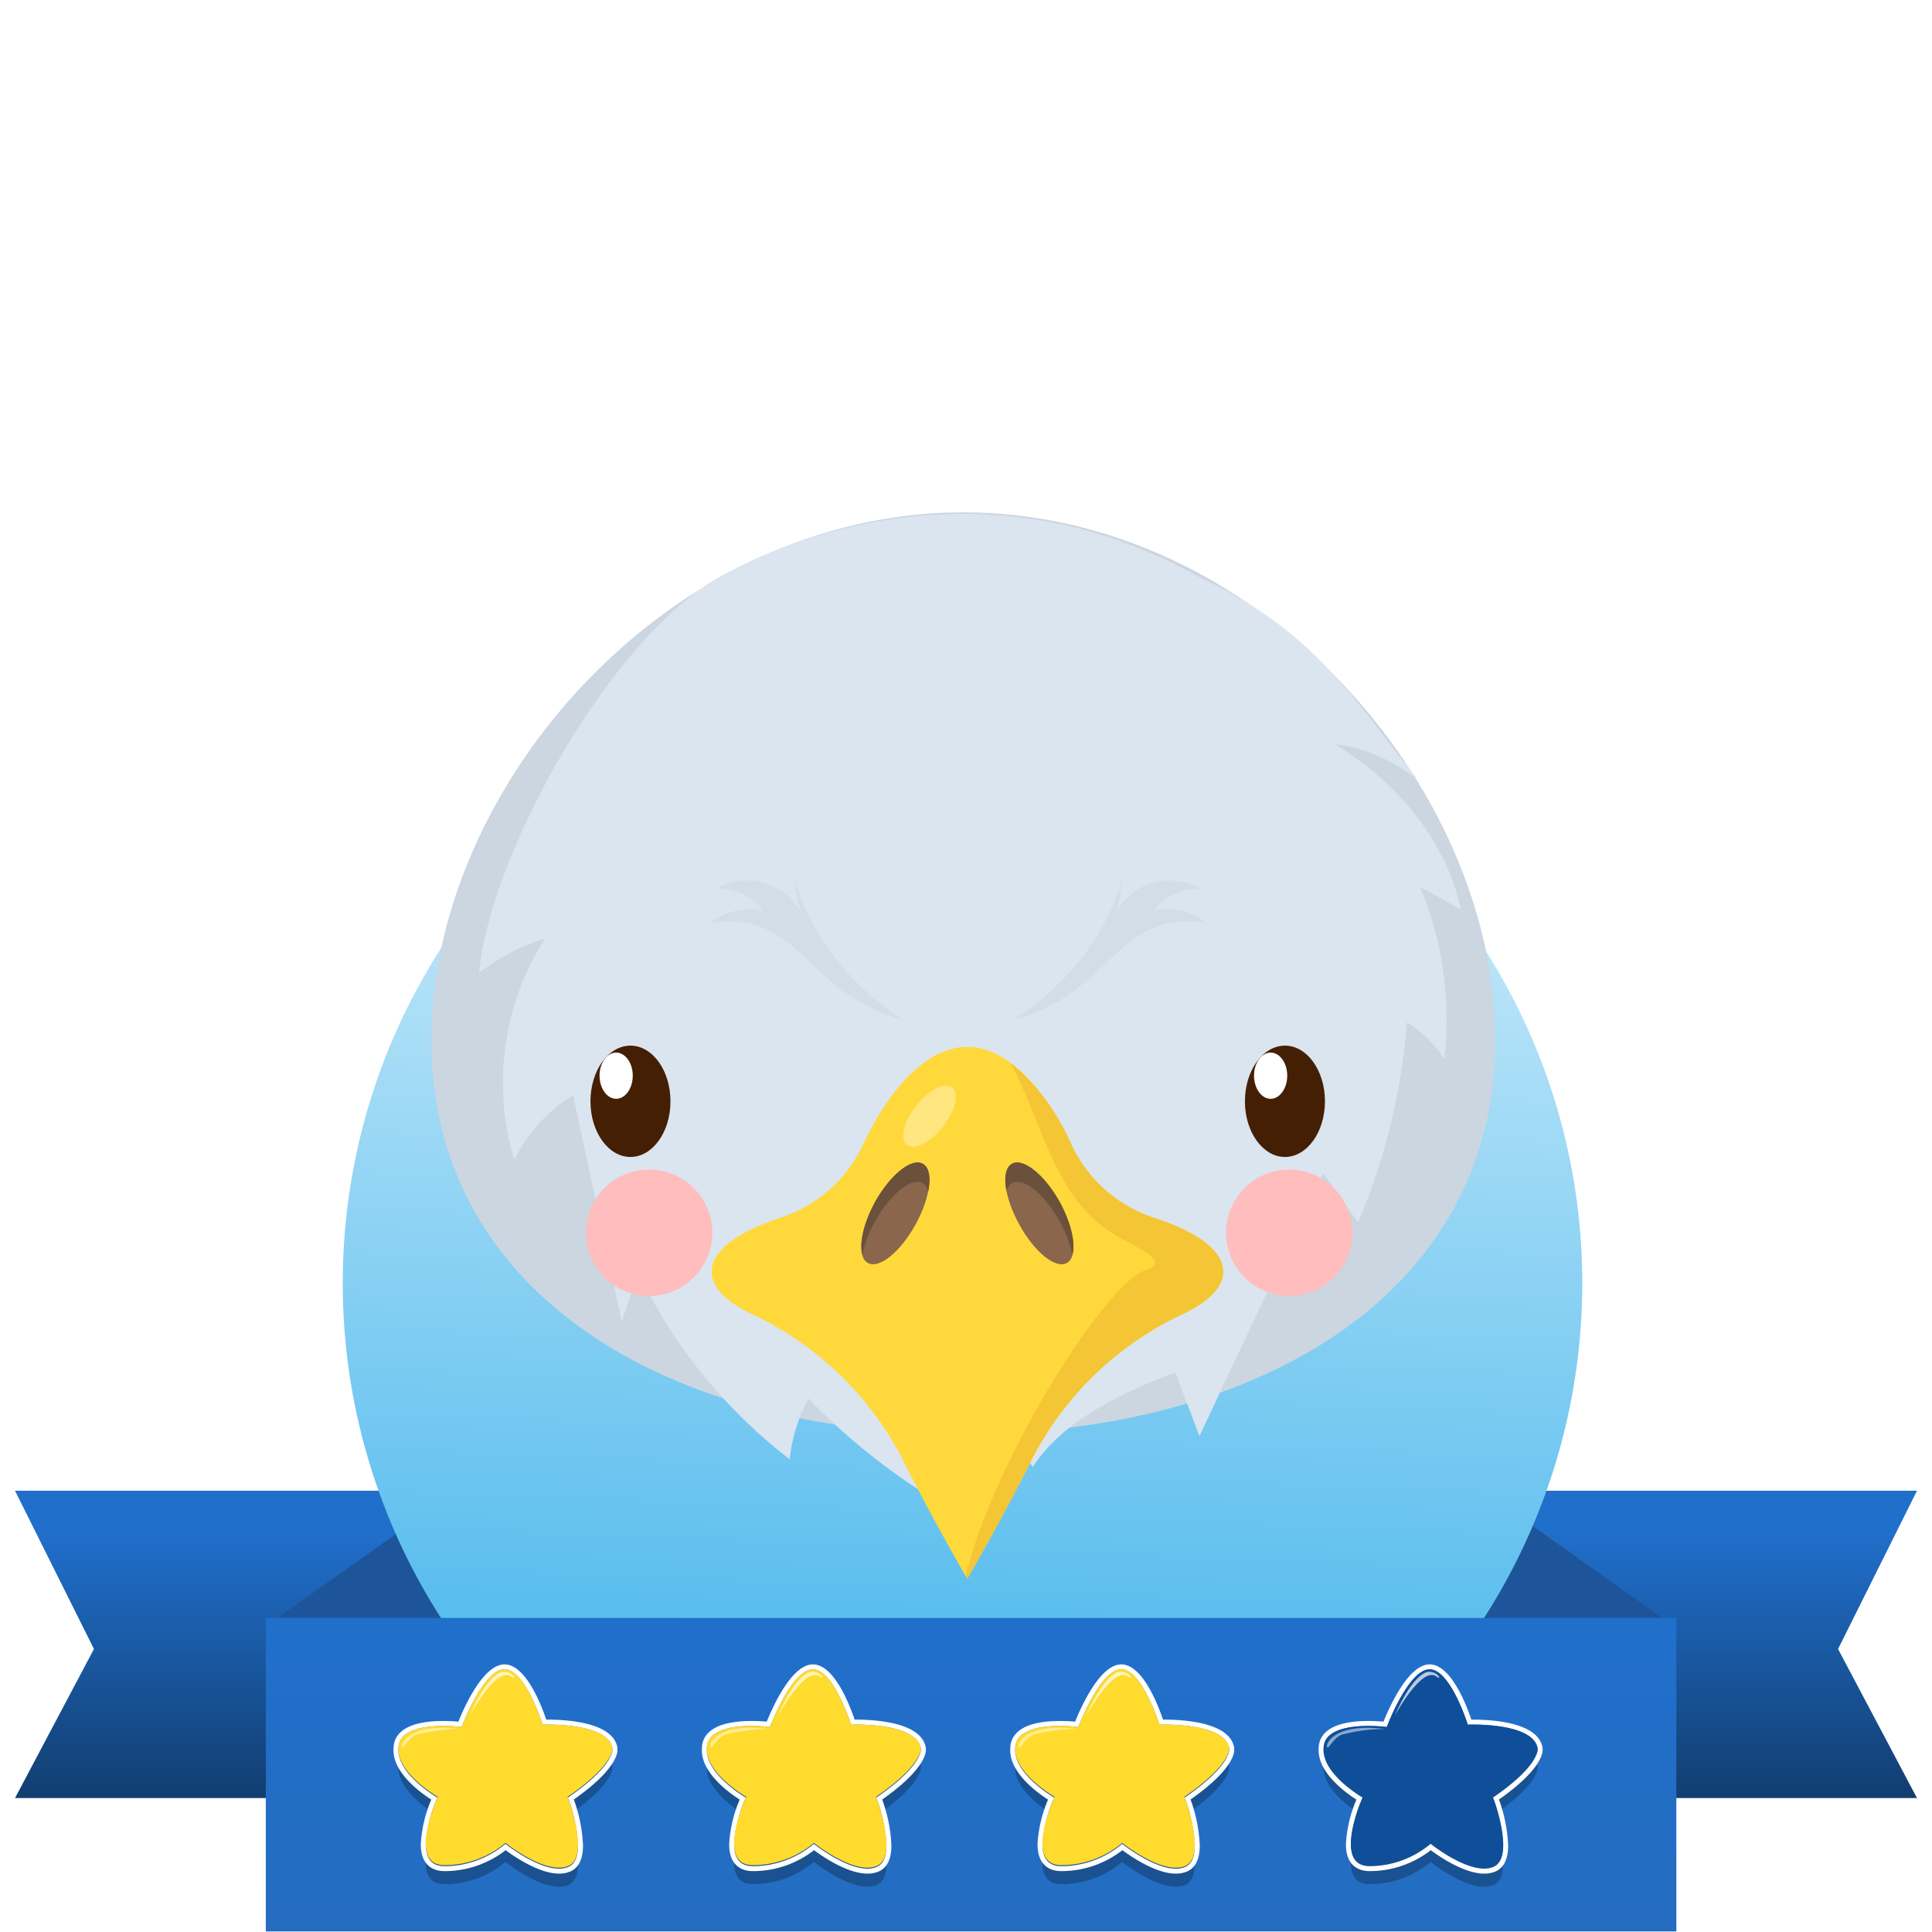 <svg xmlns="http://www.w3.org/2000/svg" xmlns:xlink="http://www.w3.org/1999/xlink" width="181" height="181" viewBox="0 0 181 181">
  <rect x="0" y="0" width="181" height="181" fill="#808080" stroke="none"/>
  <defs>
    <linearGradient id="linear-gradient" x1="0.5" y1="0.136" x2="0.5" y2="1.1" gradientUnits="objectBoundingBox">
      <stop offset="0" stop-color="#206fcb"/>
      <stop offset="1" stop-color="#103866"/>
    </linearGradient>
    <linearGradient id="linear-gradient-3" x1="0.535" y1="-0.102" x2="0.5" y2="0.811" gradientUnits="objectBoundingBox">
      <stop offset="0" stop-color="#effaff"/>
      <stop offset="1" stop-color="#54bbed"/>
    </linearGradient>
    <linearGradient id="linear-gradient-4" x1="0.5" x2="0.5" y2="1" gradientUnits="objectBoundingBox">
      <stop offset="0" stop-color="#206fcb"/>
      <stop offset="1" stop-color="#246dc1"/>
    </linearGradient>
    <clipPath id="clip-Artboard_51">
      <rect width="181" height="181"/>
    </clipPath>
  </defs>
  <g id="Artboard_51" data-name="Artboard – 51" clip-path="url(#clip-Artboard_51)">
    <rect width="181" height="181" fill="#fff"/>
    <g id="Group_27798" data-name="Group 27798" transform="translate(-1268.593 -280)">
      <g id="Group_27766" data-name="Group 27766" transform="translate(1096.249 201)">
        <g id="Group_27306" data-name="Group 27306" transform="translate(173.751 218.662)">
          <path id="Path_56597" data-name="Path 56597" d="M53.973,0H0V28.789H53.973L46.58,14.826Z" transform="translate(124.213)" fill="url(#linear-gradient)"/>
          <path id="Path_56596" data-name="Path 56596" d="M0,0H53.973V28.789H0L7.394,14.826Z" fill="url(#linear-gradient)"/>
          <path id="Path_56595" data-name="Path 56595" d="M17.745,0H37.707L19.963,12.846V32.532H0V12.577Z" transform="translate(23.66)" fill="#1e559a"/>
          <path id="Path_56598" data-name="Path 56598" d="M19.963,0H0L17.745,12.846V32.532H37.707V12.577Z" transform="translate(117.558)" fill="#1e559a"/>
        </g>
        <ellipse id="Ellipse_681" data-name="Ellipse 681" cx="58.064" cy="58.064" rx="58.064" ry="58.064" transform="translate(204.453 141.149)" fill="url(#linear-gradient-3)"/>
        <rect id="Rectangle_19590" data-name="Rectangle 19590" width="132.146" height="29.366" transform="translate(197.248 230.58)" fill="url(#linear-gradient-4)"/>
        <g id="Group_27753" data-name="Group 27753" transform="translate(209.203 234.928)">
          <g id="Group_27749" data-name="Group 27749" transform="translate(0 0)">
            <g id="Group_27254" data-name="Group 27254" transform="translate(0.467 2.15)" opacity="0.26">
              <path id="Path_56544" data-name="Path 56544" d="M83.26,76.978c-.36-2.518-6.547-2.266-6.547-2.266s-1.654-5.288-3.633-5.18-3.957,5.4-3.957,5.4-5.539-.719-5.9,1.763a2.163,2.163,0,0,0-.02.31c-.1,2.273,3.308,4.339,3.657,4.545a12.692,12.692,0,0,0-1.1,4.308c-.015,1.14.375,2.072,1.671,2.113a8.869,8.869,0,0,0,5.8-2.086s3.806,3.057,5.892,2.158c.672-.29.9-1.066.907-1.983a14.59,14.59,0,0,0-.953-4.509c4.289-2.937,4.182-4.478,4.182-4.478l0-.017A.519.519,0,0,0,83.26,76.978Z" transform="translate(-63.203 -69.53)"/>
            </g>
            <g id="Group_27255" data-name="Group 27255">
              <path id="Path_56545" data-name="Path 56545" d="M72.858,66.545c1.952,0,3.573,5.181,3.573,5.181s.172-.007.46-.007c1.44,0,5.787.175,6.087,2.273a.516.516,0,0,1,0,.072l0,.018s.107,1.54-4.182,4.478a14.59,14.59,0,0,1,.953,4.509c-.005.918-.235,1.694-.907,1.983a2.2,2.2,0,0,1-.875.166c-2.124,0-5.017-2.324-5.017-2.324a8.9,8.9,0,0,1-5.554,2.09c-.081,0-.163,0-.244,0-1.3-.041-1.686-.973-1.671-2.113a12.7,12.7,0,0,1,1.1-4.308c-.349-.206-3.755-2.272-3.657-4.545a2.16,2.16,0,0,1,.02-.31c.227-1.571,2.531-1.859,4.19-1.859a14.794,14.794,0,0,1,1.709.1s1.978-5.287,3.957-5.4h.06m0-.465h0l-.085,0c-1.974.108-3.724,4.085-4.237,5.361-.319-.029-.821-.062-1.4-.062-3.574,0-4.5,1.228-4.652,2.258a2.7,2.7,0,0,0-.025.375c-.093,2.168,2.467,4.045,3.54,4.733a12.32,12.32,0,0,0-.982,4.124c-.028,2.181,1.317,2.55,2.122,2.575.087,0,.173,0,.259,0a9.323,9.323,0,0,0,5.566-1.96c.822.61,3.139,2.194,5,2.194a2.662,2.662,0,0,0,1.06-.2c.781-.337,1.181-1.147,1.189-2.408a14.232,14.232,0,0,0-.861-4.334c3.994-2.806,4.108-4.389,4.088-4.688a.534.534,0,0,0,0-.09v-.006l0-.028c-.345-2.412-4.693-2.673-6.547-2.673h-.125c-.464-1.378-1.923-5.175-3.909-5.175Z" transform="translate(-62.454 -66.08)" fill="#fff"/>
            </g>
            <g id="Group_27747" data-name="Group 27747" transform="translate(0.466 0.465)">
              <path id="Path_56547" data-name="Path 56547" d="M66.893,78.771s-4.029-2.3-3.669-4.784,5.9-1.762,5.9-1.762,1.978-5.288,3.957-5.4,3.633,5.18,3.633,5.18,6.187-.252,6.547,2.266c0,0,.108,1.547-4.208,4.5,0,0,2.158,5.576.072,6.475s-5.892-2.158-5.892-2.158a8.869,8.869,0,0,1-5.8,2.086C64.016,85.065,66.893,78.771,66.893,78.771Z" transform="translate(-63.201 -66.826)" fill="#ffdb2d"/>
            </g>
            <g id="Group_27748" data-name="Group 27748" transform="translate(0.781 0.694)">
              <path id="Path_56552" data-name="Path 56552" d="M77.013,67.2s-1.34.007-3.139,4.152c0,0,2.59-4.847,3.975-3.678C78.334,68.032,77.952,67.131,77.013,67.2Z" transform="translate(-67.539 -67.194)" fill="#fff" opacity="0.7"/>
              <path id="Path_56553" data-name="Path 56553" d="M69.143,75.729a16.515,16.515,0,0,0-4,.523c-.746.238-1.216,1.257-1.376,1.214C63.478,77.376,64.107,75.1,69.143,75.729Z" transform="translate(-63.708 -70.37)" fill="#fff" opacity="0.5"/>
            </g>
          </g>
          <g id="Group_27750" data-name="Group 27750" transform="translate(28.891 0)">
            <g id="Group_27254-2" data-name="Group 27254" transform="translate(0.467 2.15)" opacity="0.26">
              <path id="Path_56544-2" data-name="Path 56544" d="M83.26,76.978c-.36-2.518-6.547-2.266-6.547-2.266s-1.654-5.288-3.633-5.18-3.957,5.4-3.957,5.4-5.539-.719-5.9,1.763a2.163,2.163,0,0,0-.02.31c-.1,2.273,3.308,4.339,3.657,4.545a12.692,12.692,0,0,0-1.1,4.308c-.015,1.14.375,2.072,1.671,2.113a8.869,8.869,0,0,0,5.8-2.086s3.806,3.057,5.892,2.158c.672-.29.9-1.066.907-1.983a14.59,14.59,0,0,0-.953-4.509c4.289-2.937,4.182-4.478,4.182-4.478l0-.017A.519.519,0,0,0,83.26,76.978Z" transform="translate(-63.203 -69.53)"/>
            </g>
            <g id="Group_27255-2" data-name="Group 27255" transform="translate(0)">
              <path id="Path_56545-2" data-name="Path 56545" d="M72.858,66.545c1.952,0,3.573,5.181,3.573,5.181s.172-.007.46-.007c1.44,0,5.787.175,6.087,2.273a.516.516,0,0,1,0,.072l0,.018s.107,1.54-4.182,4.478a14.59,14.59,0,0,1,.953,4.509c-.005.918-.235,1.694-.907,1.983a2.2,2.2,0,0,1-.875.166c-2.124,0-5.017-2.324-5.017-2.324a8.9,8.9,0,0,1-5.554,2.09c-.081,0-.163,0-.244,0-1.3-.041-1.686-.973-1.671-2.113a12.7,12.7,0,0,1,1.1-4.308c-.349-.206-3.755-2.272-3.657-4.545a2.16,2.16,0,0,1,.02-.31c.227-1.571,2.531-1.859,4.19-1.859a14.794,14.794,0,0,1,1.709.1s1.978-5.287,3.957-5.4h.06m0-.465h0l-.085,0c-1.974.108-3.724,4.085-4.237,5.361-.319-.029-.821-.062-1.4-.062-3.574,0-4.5,1.228-4.652,2.258a2.7,2.7,0,0,0-.025.375c-.093,2.168,2.467,4.045,3.54,4.733a12.32,12.32,0,0,0-.982,4.124c-.028,2.181,1.317,2.55,2.122,2.575.087,0,.173,0,.259,0a9.323,9.323,0,0,0,5.566-1.96c.822.61,3.139,2.194,5,2.194a2.662,2.662,0,0,0,1.06-.2c.781-.337,1.181-1.147,1.189-2.408a14.232,14.232,0,0,0-.861-4.334c3.994-2.806,4.108-4.389,4.088-4.688a.534.534,0,0,0,0-.09v-.006l0-.028c-.345-2.412-4.693-2.673-6.547-2.673h-.125c-.464-1.378-1.923-5.175-3.909-5.175Z" transform="translate(-62.454 -66.08)" fill="#fff"/>
            </g>
            <g id="Group_27747-2" data-name="Group 27747" transform="translate(0.466 0.465)">
              <path id="Path_56547-2" data-name="Path 56547" d="M66.893,78.771s-4.029-2.3-3.669-4.784,5.9-1.762,5.9-1.762,1.978-5.288,3.957-5.4,3.633,5.18,3.633,5.18,6.187-.252,6.547,2.266c0,0,.108,1.547-4.208,4.5,0,0,2.158,5.576.072,6.475s-5.892-2.158-5.892-2.158a8.869,8.869,0,0,1-5.8,2.086C64.016,85.065,66.893,78.771,66.893,78.771Z" transform="translate(-63.201 -66.826)" fill="#ffdb2d"/>
            </g>
            <g id="Group_27748-2" data-name="Group 27748" transform="translate(0.781 0.694)">
              <path id="Path_56552-2" data-name="Path 56552" d="M77.013,67.2s-1.34.007-3.139,4.152c0,0,2.59-4.847,3.975-3.678C78.334,68.032,77.952,67.131,77.013,67.2Z" transform="translate(-67.539 -67.194)" fill="#fff" opacity="0.7"/>
              <path id="Path_56553-2" data-name="Path 56553" d="M69.143,75.729a16.515,16.515,0,0,0-4,.523c-.746.238-1.216,1.257-1.376,1.214C63.478,77.376,64.107,75.1,69.143,75.729Z" transform="translate(-63.708 -70.37)" fill="#fff" opacity="0.5"/>
            </g>
          </g>
          <g id="Group_27751" data-name="Group 27751" transform="translate(57.781 0)">
            <g id="Group_27254-3" data-name="Group 27254" transform="translate(0.467 2.15)" opacity="0.26">
              <path id="Path_56544-3" data-name="Path 56544" d="M83.26,76.978c-.36-2.518-6.547-2.266-6.547-2.266s-1.654-5.288-3.633-5.18-3.957,5.4-3.957,5.4-5.539-.719-5.9,1.763a2.163,2.163,0,0,0-.02.31c-.1,2.273,3.308,4.339,3.657,4.545a12.692,12.692,0,0,0-1.1,4.308c-.015,1.14.375,2.072,1.671,2.113a8.869,8.869,0,0,0,5.8-2.086s3.806,3.057,5.892,2.158c.672-.29.9-1.066.907-1.983a14.59,14.59,0,0,0-.953-4.509c4.289-2.937,4.182-4.478,4.182-4.478l0-.017A.519.519,0,0,0,83.26,76.978Z" transform="translate(-63.203 -69.53)"/>
            </g>
            <g id="Group_27255-3" data-name="Group 27255" transform="translate(0)">
              <path id="Path_56545-3" data-name="Path 56545" d="M72.858,66.545c1.952,0,3.573,5.181,3.573,5.181s.172-.007.46-.007c1.44,0,5.787.175,6.087,2.273a.516.516,0,0,1,0,.072l0,.018s.107,1.54-4.182,4.478a14.59,14.59,0,0,1,.953,4.509c-.005.918-.235,1.694-.907,1.983a2.2,2.2,0,0,1-.875.166c-2.124,0-5.017-2.324-5.017-2.324a8.9,8.9,0,0,1-5.554,2.09c-.081,0-.163,0-.244,0-1.3-.041-1.686-.973-1.671-2.113a12.7,12.7,0,0,1,1.1-4.308c-.349-.206-3.755-2.272-3.657-4.545a2.16,2.16,0,0,1,.02-.31c.227-1.571,2.531-1.859,4.19-1.859a14.794,14.794,0,0,1,1.709.1s1.978-5.287,3.957-5.4h.06m0-.465h0l-.085,0c-1.974.108-3.724,4.085-4.237,5.361-.319-.029-.821-.062-1.4-.062-3.574,0-4.5,1.228-4.652,2.258a2.7,2.7,0,0,0-.025.375c-.093,2.168,2.467,4.045,3.54,4.733a12.32,12.32,0,0,0-.982,4.124c-.028,2.181,1.317,2.55,2.122,2.575.087,0,.173,0,.259,0a9.323,9.323,0,0,0,5.566-1.96c.822.61,3.139,2.194,5,2.194a2.662,2.662,0,0,0,1.06-.2c.781-.337,1.181-1.147,1.189-2.408a14.232,14.232,0,0,0-.861-4.334c3.994-2.806,4.108-4.389,4.088-4.688a.534.534,0,0,0,0-.09v-.006l0-.028c-.345-2.412-4.693-2.673-6.547-2.673h-.125c-.464-1.378-1.923-5.175-3.909-5.175Z" transform="translate(-62.454 -66.08)" fill="#fff"/>
            </g>
            <g id="Group_27747-3" data-name="Group 27747" transform="translate(0.466 0.465)">
              <path id="Path_56547-3" data-name="Path 56547" d="M66.893,78.771s-4.029-2.3-3.669-4.784,5.9-1.762,5.9-1.762,1.978-5.288,3.957-5.4,3.633,5.18,3.633,5.18,6.187-.252,6.547,2.266c0,0,.108,1.547-4.208,4.5,0,0,2.158,5.576.072,6.475s-5.892-2.158-5.892-2.158a8.869,8.869,0,0,1-5.8,2.086C64.016,85.065,66.893,78.771,66.893,78.771Z" transform="translate(-63.201 -66.826)" fill="#ffdb2d"/>
            </g>
            <g id="Group_27748-3" data-name="Group 27748" transform="translate(0.781 0.694)">
              <path id="Path_56552-3" data-name="Path 56552" d="M77.013,67.2s-1.34.007-3.139,4.152c0,0,2.59-4.847,3.975-3.678C78.334,68.032,77.952,67.131,77.013,67.2Z" transform="translate(-67.539 -67.194)" fill="#fff" opacity="0.7"/>
              <path id="Path_56553-3" data-name="Path 56553" d="M69.143,75.729a16.515,16.515,0,0,0-4,.523c-.746.238-1.216,1.257-1.376,1.214C63.478,77.376,64.107,75.1,69.143,75.729Z" transform="translate(-63.708 -70.37)" fill="#fff" opacity="0.5"/>
            </g>
          </g>
          <g id="Group_27752" data-name="Group 27752" transform="translate(86.672 0)">
            <g id="Group_27254-4" data-name="Group 27254" transform="translate(0.467 2.15)" opacity="0.26">
              <path id="Path_56544-4" data-name="Path 56544" d="M83.26,76.978c-.36-2.518-6.547-2.266-6.547-2.266s-1.654-5.288-3.633-5.18-3.957,5.4-3.957,5.4-5.539-.719-5.9,1.763a2.163,2.163,0,0,0-.02.31c-.1,2.273,3.308,4.339,3.657,4.545a12.692,12.692,0,0,0-1.1,4.308c-.015,1.14.375,2.072,1.671,2.113a8.869,8.869,0,0,0,5.8-2.086s3.806,3.057,5.892,2.158c.672-.29.9-1.066.907-1.983a14.59,14.59,0,0,0-.953-4.509c4.289-2.937,4.182-4.478,4.182-4.478l0-.017A.519.519,0,0,0,83.26,76.978Z" transform="translate(-63.203 -69.53)"/>
            </g>
            <g id="Group_27255-4" data-name="Group 27255" transform="translate(0)">
              <path id="Path_56545-4" data-name="Path 56545" d="M72.858,66.545c1.952,0,3.573,5.181,3.573,5.181s.172-.007.46-.007c1.44,0,5.787.175,6.087,2.273a.516.516,0,0,1,0,.072l0,.018s.107,1.54-4.182,4.478a14.59,14.59,0,0,1,.953,4.509c-.005.918-.235,1.694-.907,1.983a2.2,2.2,0,0,1-.875.166c-2.124,0-5.017-2.324-5.017-2.324a8.9,8.9,0,0,1-5.554,2.09c-.081,0-.163,0-.244,0-1.3-.041-1.686-.973-1.671-2.113a12.7,12.7,0,0,1,1.1-4.308c-.349-.206-3.755-2.272-3.657-4.545a2.16,2.16,0,0,1,.02-.31c.227-1.571,2.531-1.859,4.19-1.859a14.794,14.794,0,0,1,1.709.1s1.978-5.287,3.957-5.4h.06m0-.465h0l-.085,0c-1.974.108-3.724,4.085-4.237,5.361-.319-.029-.821-.062-1.4-.062-3.574,0-4.5,1.228-4.652,2.258a2.7,2.7,0,0,0-.025.375c-.093,2.168,2.467,4.045,3.54,4.733a12.32,12.32,0,0,0-.982,4.124c-.028,2.181,1.317,2.55,2.122,2.575.087,0,.173,0,.259,0a9.323,9.323,0,0,0,5.566-1.96c.822.61,3.139,2.194,5,2.194a2.662,2.662,0,0,0,1.06-.2c.781-.337,1.181-1.147,1.189-2.408a14.232,14.232,0,0,0-.861-4.334c3.994-2.806,4.108-4.389,4.088-4.688a.534.534,0,0,0,0-.09v-.006l0-.028c-.345-2.412-4.693-2.673-6.547-2.673h-.125c-.464-1.378-1.923-5.175-3.909-5.175Z" transform="translate(-62.454 -66.08)" fill="#fff"/>
            </g>
            <g id="Group_27747-4" data-name="Group 27747" transform="translate(0.466 0.465)">
              <path id="Path_56547-4" data-name="Path 56547" d="M66.893,78.771s-4.029-2.3-3.669-4.784,5.9-1.762,5.9-1.762,1.978-5.288,3.957-5.4,3.633,5.18,3.633,5.18,6.187-.252,6.547,2.266c0,0,.108,1.547-4.208,4.5,0,0,2.158,5.576.072,6.475s-5.892-2.158-5.892-2.158a8.869,8.869,0,0,1-5.8,2.086C64.016,85.065,66.893,78.771,66.893,78.771Z" transform="translate(-63.201 -66.826)" fill="#0f4e98"/>
            </g>
            <g id="Group_27748-4" data-name="Group 27748" transform="translate(0.781 0.694)">
              <path id="Path_56552-4" data-name="Path 56552" d="M77.013,67.2s-1.34.007-3.139,4.152c0,0,2.59-4.847,3.975-3.678C78.334,68.032,77.952,67.131,77.013,67.2Z" transform="translate(-67.539 -67.194)" fill="#fff" opacity="0.7"/>
              <path id="Path_56553-4" data-name="Path 56553" d="M69.143,75.729a16.515,16.515,0,0,0-4,.523c-.746.238-1.216,1.257-1.376,1.214C63.478,77.376,64.107,75.1,69.143,75.729Z" transform="translate(-63.708 -70.37)" fill="#fff" opacity="0.5"/>
            </g>
          </g>
        </g>
      </g>
      <g id="Group_27609" data-name="Group 27609" transform="translate(1309 328)">
        <path id="Path_56885" data-name="Path 56885" d="M1110.13,455.366c0,23.841-22.316,36.913-49.842,36.913s-49.845-13.072-49.845-36.913,22.317-49.427,49.845-49.427S1110.13,431.524,1110.13,455.366Z" transform="translate(-1010.443 -405.939)" fill="#cbd6e0"/>
        <g id="Group_27573" data-name="Group 27573" transform="translate(4.478 0.148)">
          <path id="Path_56886" data-name="Path 56886" d="M1082.905,412.054c10.925,5.07,14.615,11.758,20.326,18.814-3.024-2.016-4.826-2.839-7.7-3.181,6.244,3.766,10.555,9.411,11.815,15.47l-3.792-2.093a32.688,32.688,0,0,1,2.254,16.127,11.39,11.39,0,0,0-3.513-3.478,59.428,59.428,0,0,1-4.576,18.761l-3.269-4.62q-5.794,12.32-11.588,24.638-1.129-2.975-2.26-5.95c-6.43,2.355-11.061,5.25-13.352,8.847l-3.358-5.272q-2.009,4.7-4.02,9.407a58.992,58.992,0,0,1-13.636-10.555,15.247,15.247,0,0,0-1.759,5.7,48.765,48.765,0,0,1-14.2-17.5q-.768,2.3-1.534,4.6-2.283-10.609-4.564-21.218a14.751,14.751,0,0,0-5.512,6.07,25.093,25.093,0,0,1,2.9-20.76,20.6,20.6,0,0,0-6.194,3.225c.926-10.259,11.087-29.476,21.333-36.363C1036.708,412.726,1058.379,398.279,1082.905,412.054Z" transform="translate(-1015.375 -406.101)" fill="#dae5ef"/>
          <path id="Path_56887" data-name="Path 56887" d="M1036.1,502.909a14.97,14.97,0,0,1-.514-1.808A14.97,14.97,0,0,0,1036.1,502.909Z" transform="translate(-1017.234 -414.838)" fill="#dae5ef"/>
        </g>
        <g id="Group_27579" data-name="Group 27579" transform="translate(26.122 34.238)">
          <g id="Group_27578" data-name="Group 27578" opacity="0.5">
            <g id="Group_27575" data-name="Group 27575" transform="translate(28.419)">
              <g id="Group_27574" data-name="Group 27574">
                <path id="Path_56888" data-name="Path 56888" d="M1088.627,447.9c-8.6-1.363-8.877,6.719-18.12,9.03,5.586-3.5,9.15-8.97,10.176-13.288a13.316,13.316,0,0,1-.574,3.232,5.762,5.762,0,0,1,7.943-2.2,5.328,5.328,0,0,0-4.438,2.084A5.8,5.8,0,0,1,1088.627,447.9Z" transform="translate(-1070.507 -443.645)" fill="#cbd6e0"/>
              </g>
            </g>
            <g id="Group_27577" data-name="Group 27577">
              <g id="Group_27576" data-name="Group 27576">
                <path id="Path_56889" data-name="Path 56889" d="M1057.331,456.963c-9.279-2.43-9.582-10.413-18.121-9.06a5.774,5.774,0,0,1,5.013-1.148,5.348,5.348,0,0,0-4.469-2.084,5.8,5.8,0,0,1,7.973,2.2,12.082,12.082,0,0,1-.574-3.232C1048.18,447.964,1051.713,453.43,1057.331,456.963Z" transform="translate(-1039.21 -443.645)" fill="#cbd6e0"/>
              </g>
            </g>
          </g>
        </g>
        <g id="Group_27580" data-name="Group 27580" transform="translate(14.91 49.961)">
          <path id="Path_56890" data-name="Path 56890" d="M1034.359,466.176c0,2.878-1.677,5.213-3.748,5.213s-3.747-2.335-3.747-5.213,1.678-5.216,3.747-5.216S1034.359,463.294,1034.359,466.176Z" transform="translate(-1026.863 -460.96)" fill="#441f04"/>
          <path id="Path_56891" data-name="Path 56891" d="M1030.912,463.841c0,1.194-.7,2.166-1.554,2.166s-1.557-.972-1.557-2.166.7-2.163,1.557-2.163S1030.912,462.647,1030.912,463.841Z" transform="translate(-1026.949 -461.026)" fill="#fff"/>
        </g>
        <g id="Group_27581" data-name="Group 27581" transform="translate(76.223 49.961)">
          <path id="Path_56892" data-name="Path 56892" d="M1101.884,466.176c0,2.878-1.679,5.213-3.748,5.213s-3.75-2.335-3.75-5.213,1.68-5.216,3.75-5.216S1101.884,463.294,1101.884,466.176Z" transform="translate(-1094.385 -460.96)" fill="#441f04"/>
          <path id="Path_56893" data-name="Path 56893" d="M1098.436,463.841c0,1.194-.7,2.166-1.555,2.166s-1.557-.972-1.557-2.166.7-2.163,1.557-2.163S1098.436,462.647,1098.436,463.841Z" transform="translate(-1094.471 -461.026)" fill="#fff"/>
        </g>
        <path id="Path_56894" data-name="Path 56894" d="M1038.234,479.667a5.917,5.917,0,1,1-5.918-5.918A5.918,5.918,0,0,1,1038.234,479.667Z" transform="translate(-1011.91 -412.175)" fill="#ffbdbd"/>
        <path id="Path_56895" data-name="Path 56895" d="M1104.276,479.667a5.917,5.917,0,1,1-5.916-5.918A5.917,5.917,0,0,1,1104.276,479.667Z" transform="translate(-1017.984 -412.175)" fill="#ffbdbd"/>
        <g id="Group_27608" data-name="Group 27608" transform="translate(26.255 50.08)">
          <g id="Group_27584" data-name="Group 27584">
            <g id="Group_27583" data-name="Group 27583">
              <g id="Group_27582" data-name="Group 27582">
                <path id="Path_56896" data-name="Path 56896" d="M1087.294,482.154c0,1.443-1.333,2.776-3.7,3.924a30.371,30.371,0,0,0-14.1,13.4c-3.11,6.218-6.183,11.438-6.183,11.438s-3.072-5.219-6.181-11.438a30.373,30.373,0,0,0-14.1-13.4c-2.332-1.148-3.665-2.481-3.665-3.924,0-1.962,2.406-3.7,6.367-5.034a13.015,13.015,0,0,0,7.81-6.848c2.333-5,5.85-9.18,9.772-9.18s7.441,4.182,9.773,9.18a13.049,13.049,0,0,0,7.774,6.848C1084.851,478.415,1087.294,480.192,1087.294,482.154Z" transform="translate(-1039.357 -461.091)" fill="#ffd93b"/>
              </g>
            </g>
          </g>
          <g id="Group_27587" data-name="Group 27587" transform="translate(23.822 1.496)">
            <g id="Group_27586" data-name="Group 27586">
              <g id="Group_27585" data-name="Group 27585">
                <path id="Path_56897" data-name="Path 56897" d="M1083.266,477.271a13.049,13.049,0,0,1-7.774-6.848,20.175,20.175,0,0,0-5.715-7.685c2.861,5.228,4,12.2,9.133,15.695,1.187.807,2.525,1.367,3.718,2.167.82.548,1,1.223-.14,1.54-3.7,1.024-14.405,17.945-16.9,28.709l.127.218s3.073-5.219,6.183-11.438a30.371,30.371,0,0,1,14.1-13.4c2.369-1.148,3.7-2.481,3.7-3.924C1089.707,480.343,1087.263,478.566,1083.266,477.271Z" transform="translate(-1065.592 -462.738)" fill="#f4c534"/>
              </g>
            </g>
          </g>
          <g id="Group_27590" data-name="Group 27590" transform="translate(17.962 3.633)" opacity="0.35">
            <g id="Group_27589" data-name="Group 27589">
              <g id="Group_27588" data-name="Group 27588">
                <path id="Path_56898" data-name="Path 56898" d="M1062.854,468.937c-1.185,1.48-2.665,2.257-3.369,1.7-.7-.518-.3-2.184.852-3.665,1.184-1.481,2.665-2.258,3.368-1.7S1064,467.456,1062.854,468.937Z" transform="translate(-1059.138 -465.092)" fill="#fff"/>
              </g>
            </g>
          </g>
          <g id="Group_27607" data-name="Group 27607" transform="translate(14.021 10.824)">
            <g id="Group_27598" data-name="Group 27598">
              <g id="Group_27597" data-name="Group 27597">
                <g id="Group_27593" data-name="Group 27593">
                  <g id="Group_27592" data-name="Group 27592">
                    <g id="Group_27591" data-name="Group 27591">
                      <path id="Path_56899" data-name="Path 56899" d="M1059.878,478.842c-1.413,2.561-3.392,4.173-4.456,3.587-1.038-.573-.754-3.122.659-5.682,1.431-2.593,3.435-4.192,4.473-3.619C1061.617,473.714,1061.308,476.249,1059.878,478.842Z" transform="translate(-1054.799 -473.011)" fill="#89664c"/>
                    </g>
                  </g>
                </g>
                <g id="Group_27596" data-name="Group 27596" transform="translate(0.02 0.003)">
                  <g id="Group_27595" data-name="Group 27595">
                    <g id="Group_27594" data-name="Group 27594">
                      <path id="Path_56900" data-name="Path 56900" d="M1061.082,475.715a1.164,1.164,0,0,0-.514-.762c-1.074-.592-3.066,1.029-4.481,3.6a10.98,10.98,0,0,0-1.174,3.058c-.3-1.062.144-2.969,1.176-4.882,1.447-2.58,3.443-4.168,4.481-3.595C1061.178,473.467,1061.335,474.451,1061.082,475.715Z" transform="translate(-1054.82 -473.014)" fill="#6b503b"/>
                    </g>
                  </g>
                </g>
              </g>
            </g>
            <g id="Group_27606" data-name="Group 27606" transform="translate(13.497)">
              <g id="Group_27605" data-name="Group 27605">
                <g id="Group_27601" data-name="Group 27601" transform="translate(0.008)">
                  <g id="Group_27600" data-name="Group 27600">
                    <g id="Group_27599" data-name="Group 27599">
                      <path id="Path_56901" data-name="Path 56901" d="M1070.982,478.842c1.412,2.561,3.391,4.173,4.455,3.587,1.038-.573.754-3.122-.659-5.682-1.431-2.593-3.435-4.192-4.473-3.619C1069.242,473.714,1069.551,476.249,1070.982,478.842Z" transform="translate(-1069.672 -473.011)" fill="#89664c"/>
                    </g>
                  </g>
                </g>
                <g id="Group_27604" data-name="Group 27604" transform="translate(0 0.003)">
                  <g id="Group_27603" data-name="Group 27603">
                    <g id="Group_27602" data-name="Group 27602">
                      <path id="Path_56902" data-name="Path 56902" d="M1069.779,475.715a1.158,1.158,0,0,1,.514-.762c1.073-.592,3.065,1.029,4.48,3.6a10.949,10.949,0,0,1,1.174,3.058c.3-1.062-.144-2.969-1.175-4.882-1.447-2.58-3.444-4.168-4.482-3.595C1069.682,473.467,1069.525,474.451,1069.779,475.715Z" transform="translate(-1069.663 -473.014)" fill="#6b503b"/>
                    </g>
                  </g>
                </g>
              </g>
            </g>
          </g>
        </g>
      </g>
    </g>
  </g>
</svg>
